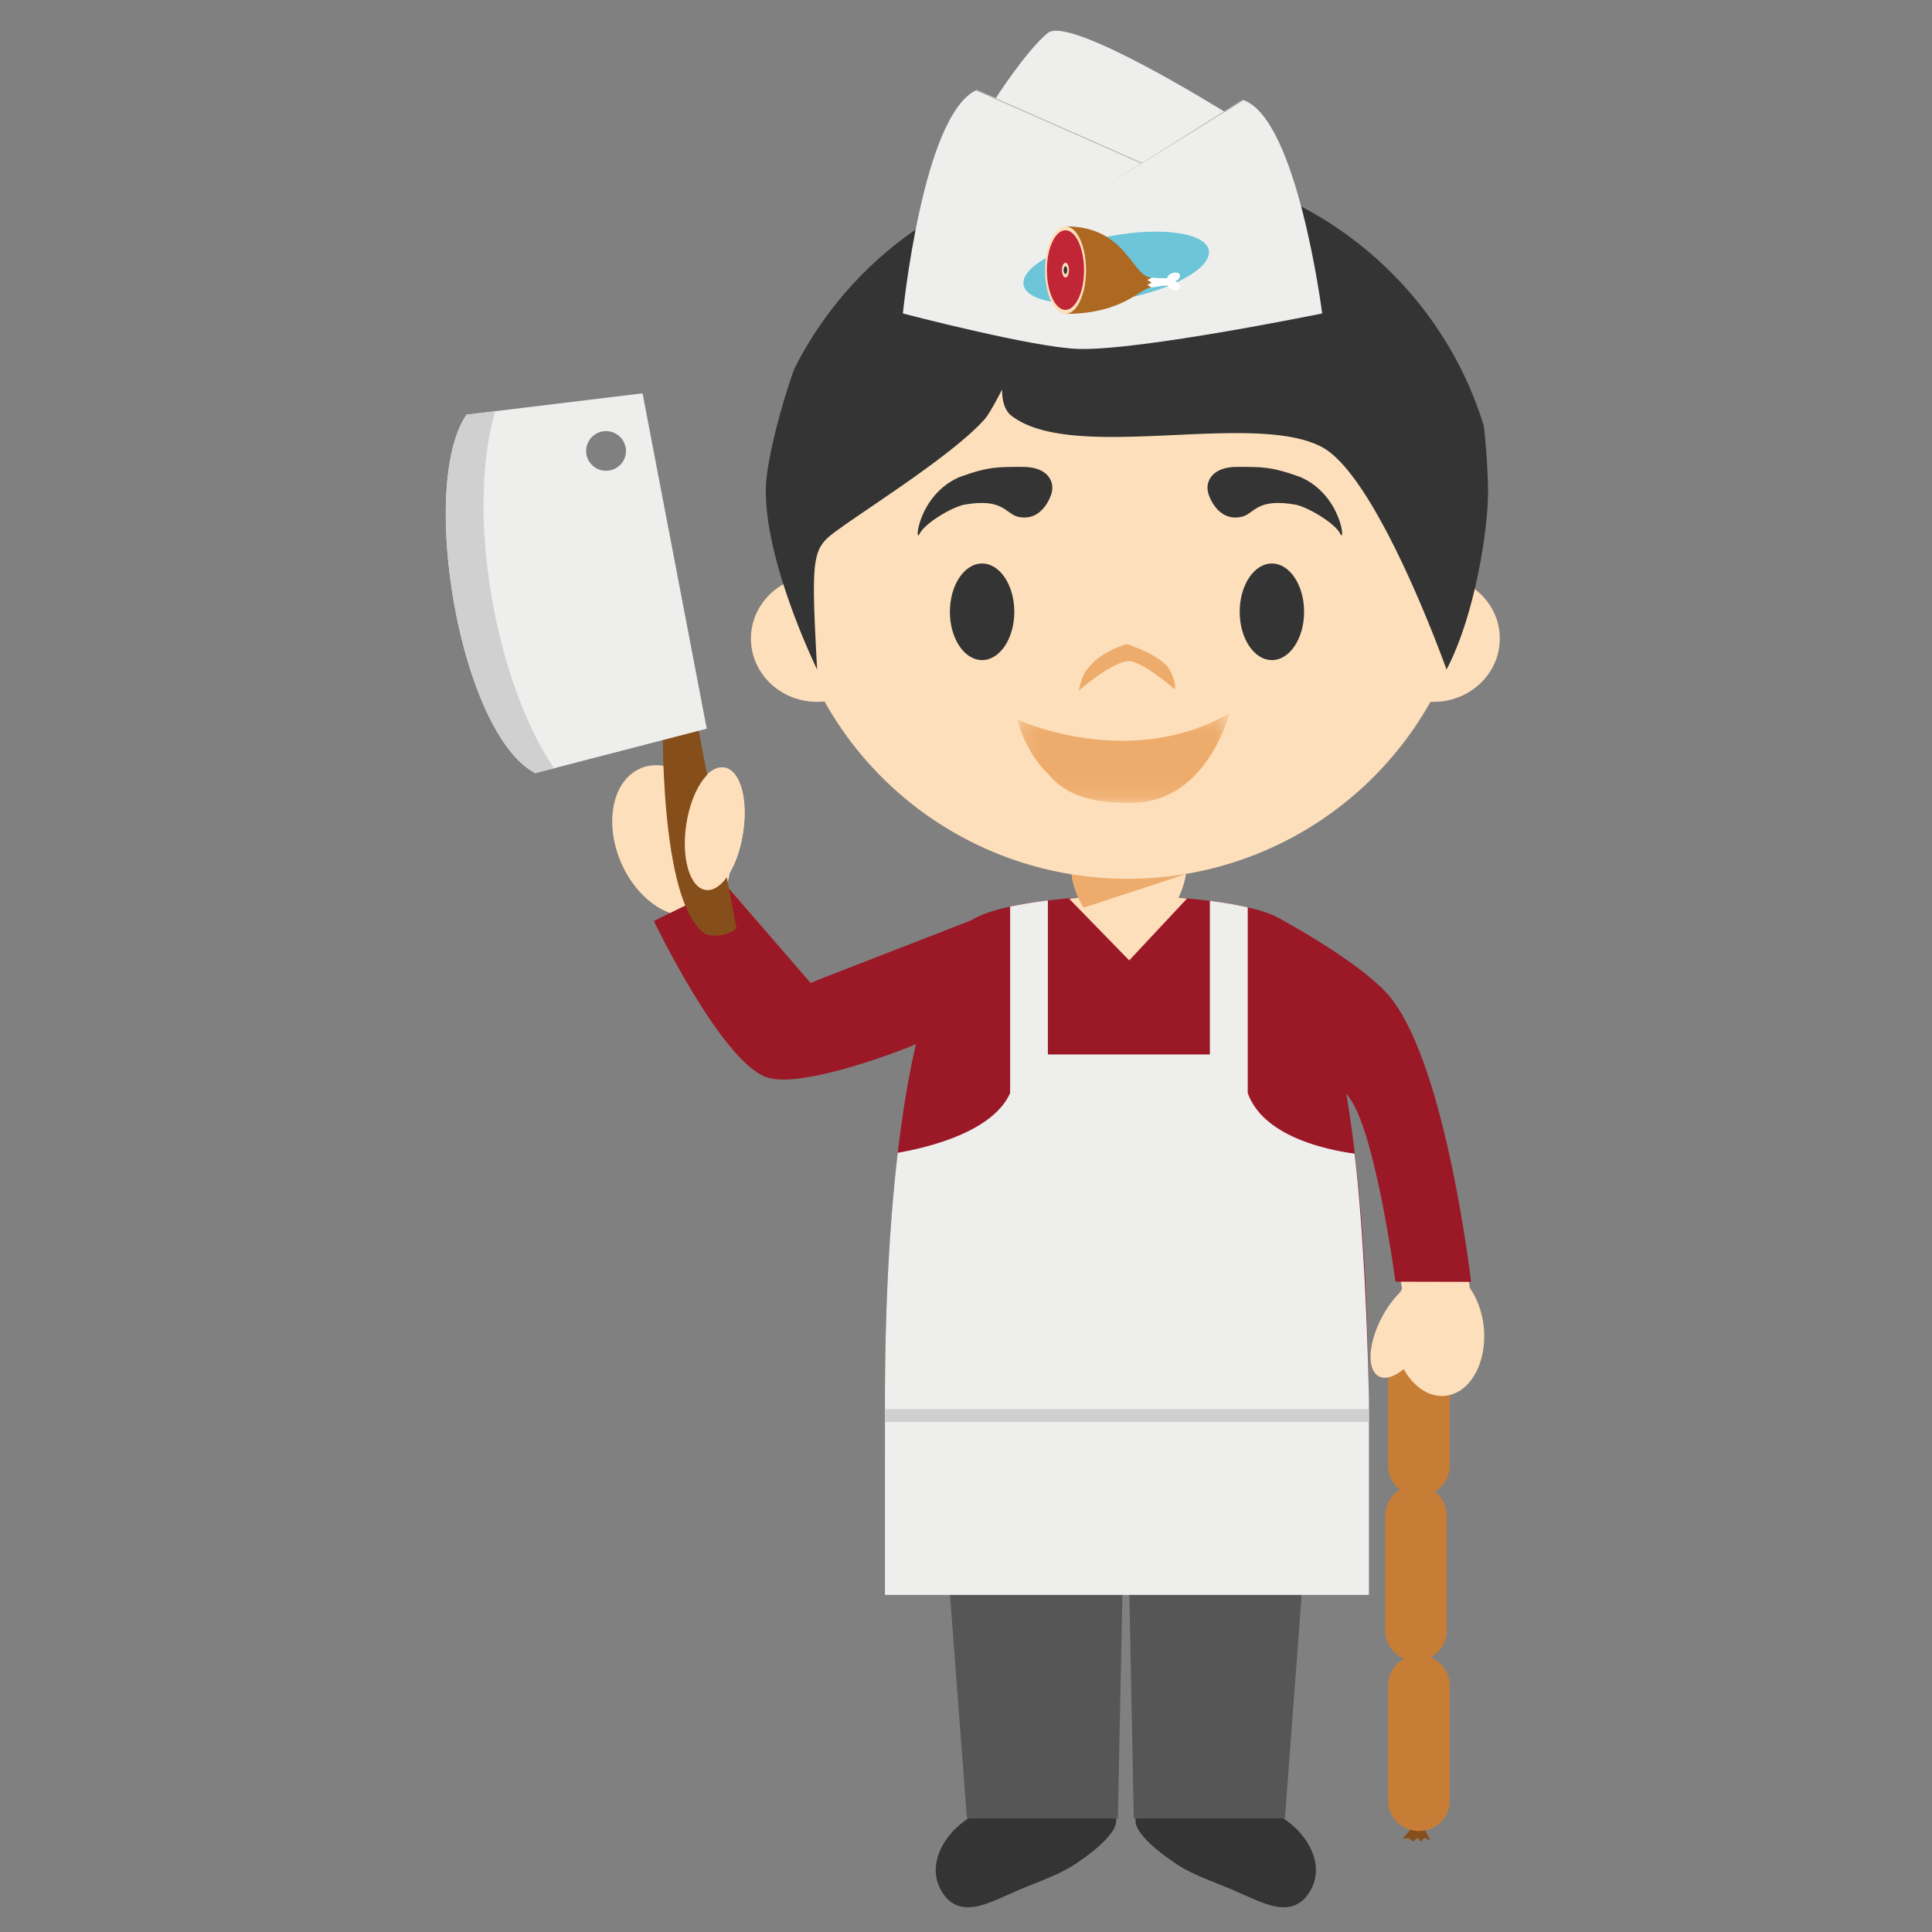 <svg width="120" height="120" viewBox="0 0 120 120" xmlns="http://www.w3.org/2000/svg" xmlns:xlink="http://www.w3.org/1999/xlink"><rect x="0" y="0" width="120" height="120" fill="#808080" stroke="none"/><defs><path id="a" d="M.2.3h13.173v5.567H.2z"/></defs><g fill="none" fill-rule="evenodd"><path d="M79.612 112.882c1.7 1.045 2.934 3.243 1.476 4.979-1.099 1.225-2.715.295-3.944-.22-1.363-.643-2.917-1.077-4.144-1.908-.796-.556-1.729-1.218-2.265-2.039-.17-.258-.249-.567-.187-.812h9.064zm-19.371 0c-1.702 1.045-2.929 3.243-1.478 4.979 1.097 1.225 2.72.295 3.951-.22 1.361-.643 2.918-1.077 4.15-1.908.79-.556 1.727-1.218 2.265-2.039.163-.258.245-.567.184-.812H60.24z" fill="#333433"/><path fill="#565657" d="M81.651 88.337l-1.843 24.61H70.42l-.348-17.804h-.278l-.36 17.804h-9.378l-1.86-24.61z"/><path fill="#864E1A" d="M87.744 113.482l-.643.744.363-.07.307.219.27-.227.208.227.22-.22.374.157-.437-.83z"/><path d="M90.047 111.835a1.9 1.9 0 0 1-1.905 1.892h-.013a1.9 1.9 0 0 1-1.912-1.892v-7.133c0-1.047.853-1.9 1.912-1.9h.013c1.047 0 1.905.853 1.905 1.9v7.133z" fill="#C87D36"/><path d="M89.858 101.28c0 1.049-.85 1.89-1.905 1.89h-.011a1.888 1.888 0 0 1-1.901-1.89v-7.137a1.89 1.89 0 0 1 1.9-1.892h.012c1.055 0 1.905.845 1.905 1.892v7.137z" fill="#C87D36"/><path fill="#864E1A" d="M87.744 82.253l-.643-.76.363.062.307-.227.27.227.208-.227.22.227.374-.148-.437.846z"/><path d="M90.047 83.898a1.9 1.9 0 0 0-1.905-1.893h-.013a1.899 1.899 0 0 0-1.912 1.893v7.13c0 1.049.853 1.9 1.912 1.9h.013a1.906 1.906 0 0 0 1.905-1.9v-7.13z" fill="#C87D36"/><path d="M86.521 62.44c3.456 4.4 4.774 17.62 4.774 17.62v-.058c.445.637.76 1.467.862 2.396.23 2.211-.829 4.134-2.378 4.294-1.007.116-1.977-.558-2.592-1.65-.576.468-1.135.658-1.544.441-.757-.402-.674-2.048.199-3.679a6.412 6.412 0 0 1 1.133-1.551c.038-.072.065-.135.107-.202 0 0-1.5-9.54-3.107-11.8-.804-1.13-1.328-1.77-1.514-2.274-.14-.4-.299-1.165-.367-1.458-.525-2.269-3.337-7.38-3.337-7.38s6.074 3.16 7.764 5.302M39.795 47.72c1.13-.475 2.49-.04 3.59 1.013.499-.742 1.09-1.157 1.636-1.053 1.02.196 1.505 2.14 1.072 4.338-.163.84-.436 1.597-.771 2.198a3.385 3.385 0 0 1-.2.78l5.202 6.058 11.001-3.916s-1.868 2.95-2.335 4.027c-.332.782-.99 3.266-.99 3.266s-8.032 3.256-10.318 2.426C44.86 65.845 41.63 56.71 41.63 56.71c-1.22-.43-2.393-1.583-3.073-3.178-1.047-2.476-.497-5.074 1.237-5.81" fill="#FDDFBB"/><path d="M86.674 79.609l4.694.01s-1.51-13.222-4.967-17.62c-1.53-1.938-5.965-4.424-6.767-4.862-1.974-1.275-7.924-1.465-7.924-1.465l-1.654.055h-.145l-1.648-.055s-5.965.211-7.944 1.494l-9.976 3.877-5.226-6.047-4.506 2.208s4.162 8.682 6.981 9.699c2.183.79 8.733-1.787 9.296-2.042-2.209 9.491-1.91 23.476-1.91 23.476v2.124h30.014v-2.134s.193-11.185-1.377-20.427c.077.112.155.217.236.339 1.612 2.255 2.823 11.37 2.823 11.37" fill="#9B1826"/><path d="M43.784 57.993c.414.278 1.72.063 1.959-.373L43.12 43.951l-1.952.371s-.282 11.713 2.616 13.671" fill="#864E1A"/><path d="M37.877 29.216a1.236 1.236 0 0 1-1.451-.978 1.24 1.24 0 0 1 .988-1.44 1.242 1.242 0 0 1 1.443.98 1.225 1.225 0 0 1-.98 1.438zm-8.9-3.46c-2.997 4.373-.432 19.763 4.267 22.266l10.653-2.762-3.987-20.829-10.933 1.325z" fill="#EEEEED"/><path d="M28.977 25.755c-2.996 4.376-.433 19.765 4.267 22.266l1.171-.3c-3.654-5.38-5.505-15.832-3.658-22.18l-1.78.214z" fill="#D0D0D0"/><path d="M46.155 51.739c-.31 2.1-1.357 3.69-2.33 3.538-.976-.145-1.518-1.962-1.2-4.058.31-2.101 1.361-3.688 2.345-3.548.972.153 1.503 1.967 1.185 4.068" fill="#FDDFBB"/><path d="M84.136 71.656c-1.803-.25-5.678-1.081-6.637-3.769V56.358a23.115 23.115 0 0 0-2.35-.404v9.54H65.086v-9.567a30.19 30.19 0 0 0-2.345.383v11.577c-1.06 2.408-5.067 3.384-6.982 3.715-.87 7.421-.794 15.053-.794 16.492v10.968h30.062V87.03s-.136-9.06-.892-15.374" fill="#EEEEED"/><path fill="#D0D0D0" d="M54.965 88.093v.227h30.062v-.794H54.965z"/><path d="M70.138 59.653l-3.731-3.83c1.154-.137 2.014-.18 2.014-.18l1.655.089h.14l1.652-.06s.793.03 1.859.14l-3.59 3.84zm21.189-23.259a22.26 22.26 0 0 0 .238-3.222c0-11.823-9.637-21.404-21.538-21.404-11.886 0-21.524 9.58-21.524 21.404 0 1.043.078 2.072.218 3.077-1.238.676-2.079 1.947-2.079 3.415 0 2.173 1.842 3.93 4.112 3.93a4.7 4.7 0 0 0 .46-.023 21.527 21.527 0 0 0 18.813 11.012 21.54 21.54 0 0 0 18.821-10.99h.196c2.264 0 4.112-1.756 4.112-3.93 0-1.368-.728-2.563-1.829-3.27" fill="#FDDFBB"/><path d="M92.425 30.387a42.102 42.102 0 0 0-.264-3.938C89.274 17.03 80.46 10.18 70.039 10.18a23.122 23.122 0 0 0-20.714 12.75c-1.047 2.973-1.692 5.902-1.75 7.223-.186 4.573 3.178 11.43 3.178 11.43-.408-7.534-.32-7.519 1.504-8.828 2.277-1.616 7.064-4.644 8.915-6.732.349-.406 1.072-1.837 1.072-1.837s-.067 1.127.561 1.622c3.817 2.992 15.05-.335 19.32 1.97 3.485 1.888 7.721 13.806 7.721 13.806 1.725-3.245 2.608-8.687 2.579-11.197" fill="#333433"/><path d="M68.354 57.04h3.524c1.001 0 1.817-2.151 1.817-3.13h-7.16c0 .979.812 3.13 1.82 3.13" fill="#FDDFBB"/><path d="M67.31 56.378l6.358-2.088.016-.013a21.753 21.753 0 0 1-7.133.022c.063.615.354 1.466.758 2.079" fill="#EEAC6C"/><path d="M56.08 19.47s8.141 2.133 10.928 2.203c3.821.107 15.115-2.204 15.115-2.204S80.58 7.325 77.21 6.21l-1.133.743s-9.63-6.016-10.99-4.908c-1.353 1.103-3.235 4.05-3.235 4.05L60.645 5.6c-3.333 1.53-4.565 13.868-4.565 13.868" fill="#EEEEED"/><path fill="#B7B7B6" d="M77.23 6.238l-8.928 5.529 8.886-5.582z"/><path fill="#B7B7B6" d="M70.88 10.15L60.63 5.626l.03-.053 10.285 4.541z"/><path d="M75.08 15.538c.213 1.08-2.2 2.448-5.377 3.04-3.18.597-5.915.21-6.126-.87-.208-1.083 2.208-2.442 5.383-3.041 3.182-.596 5.914-.206 6.12.871" fill="#6CC5D8"/><path d="M73 17.473c.208-.091.34-.276.28-.41-.054-.136-.28-.174-.502-.087a.49.49 0 0 0-.291.297c-.395.03-.952-.034-.952-.034l-.484.07.065.526.42.028s.587-.118.974-.13a.523.523 0 0 0 .268.239c.222.093.448.055.501-.082.061-.145-.07-.325-.28-.417" fill="#FFF"/><path d="M66.195 14.057c3.802 0 4.108 3.182 5.34 3.182l-.275.153.276.163-.276.137.276.172c-.668-.061-1.666 1.63-5.341 1.63v-5.437z" fill="#AD6921"/><path d="M67.455 16.778c0 1.502-.574 2.718-1.275 2.718-.704 0-1.271-1.216-1.271-2.718 0-1.503.567-2.721 1.271-2.721.7 0 1.275 1.218 1.275 2.721" fill="#FDDFBB"/><path d="M67.333 16.778c0 1.365-.518 2.469-1.154 2.469-.64 0-1.156-1.104-1.156-2.469 0-1.368.517-2.474 1.156-2.474.636 0 1.154 1.106 1.154 2.474" fill="#C12636"/><path d="M66.393 16.778c0 .253-.094.46-.212.46-.119 0-.222-.207-.222-.46 0-.255.103-.46.222-.46.118 0 .212.205.212.46" fill="#FDDFBB"/><path d="M66.287 16.778c0 .128-.046.24-.108.24-.065 0-.116-.112-.116-.24 0-.13.051-.242.116-.242.062 0 .108.113.108.242" fill="#343434"/><path d="M65.311 30.65s-.503 1.803-2.082 1.446c-.772-.174-.908-1.201-3.386-.74-.779.18-2.417 1.156-2.732 1.808-.316.652-.088-2.392 2.457-3.522 1.835-.675 2.457-.642 3.977-.642s1.987.907 1.766 1.65m9.741 0s.503 1.803 2.082 1.446c.772-.174.908-1.201 3.386-.74.779.18 2.417 1.156 2.732 1.808.316.652.087-2.392-2.457-3.522-1.835-.675-2.457-.642-3.977-.642s-1.987.907-1.766 1.65M63 38c0 1.657-.895 3-2 3s-2-1.343-2-3 .895-3 2-3 2 1.343 2 3m18 0c0 1.657-.895 3-2 3s-2-1.343-2-3 .895-3 2-3 2 1.343 2 3" fill="#333433"/><path d="M70.02 41.07c.839-.115 2.96 1.756 2.96 1.756s.103-.414-.34-1.238C72.163 40.703 69.99 40 69.99 40s-1.687.448-2.487 1.604c-.296.29-.503 1.299-.503 1.299s1.895-1.681 3.02-1.834z" fill="#EEAC6C"/><g transform="translate(63 44)"><mask id="b" fill="#fff"><use xlink:href="#a"/></mask><path d="M.2.696S7.097 3.904 13.372.299c0 0-1.39 5.47-5.95 5.561-4.115.122-4.984-1.492-5.477-1.956C1.453 3.441.525 2.132.2.696" fill="#EEAC6C" mask="url(#b)"/></g></g></svg>